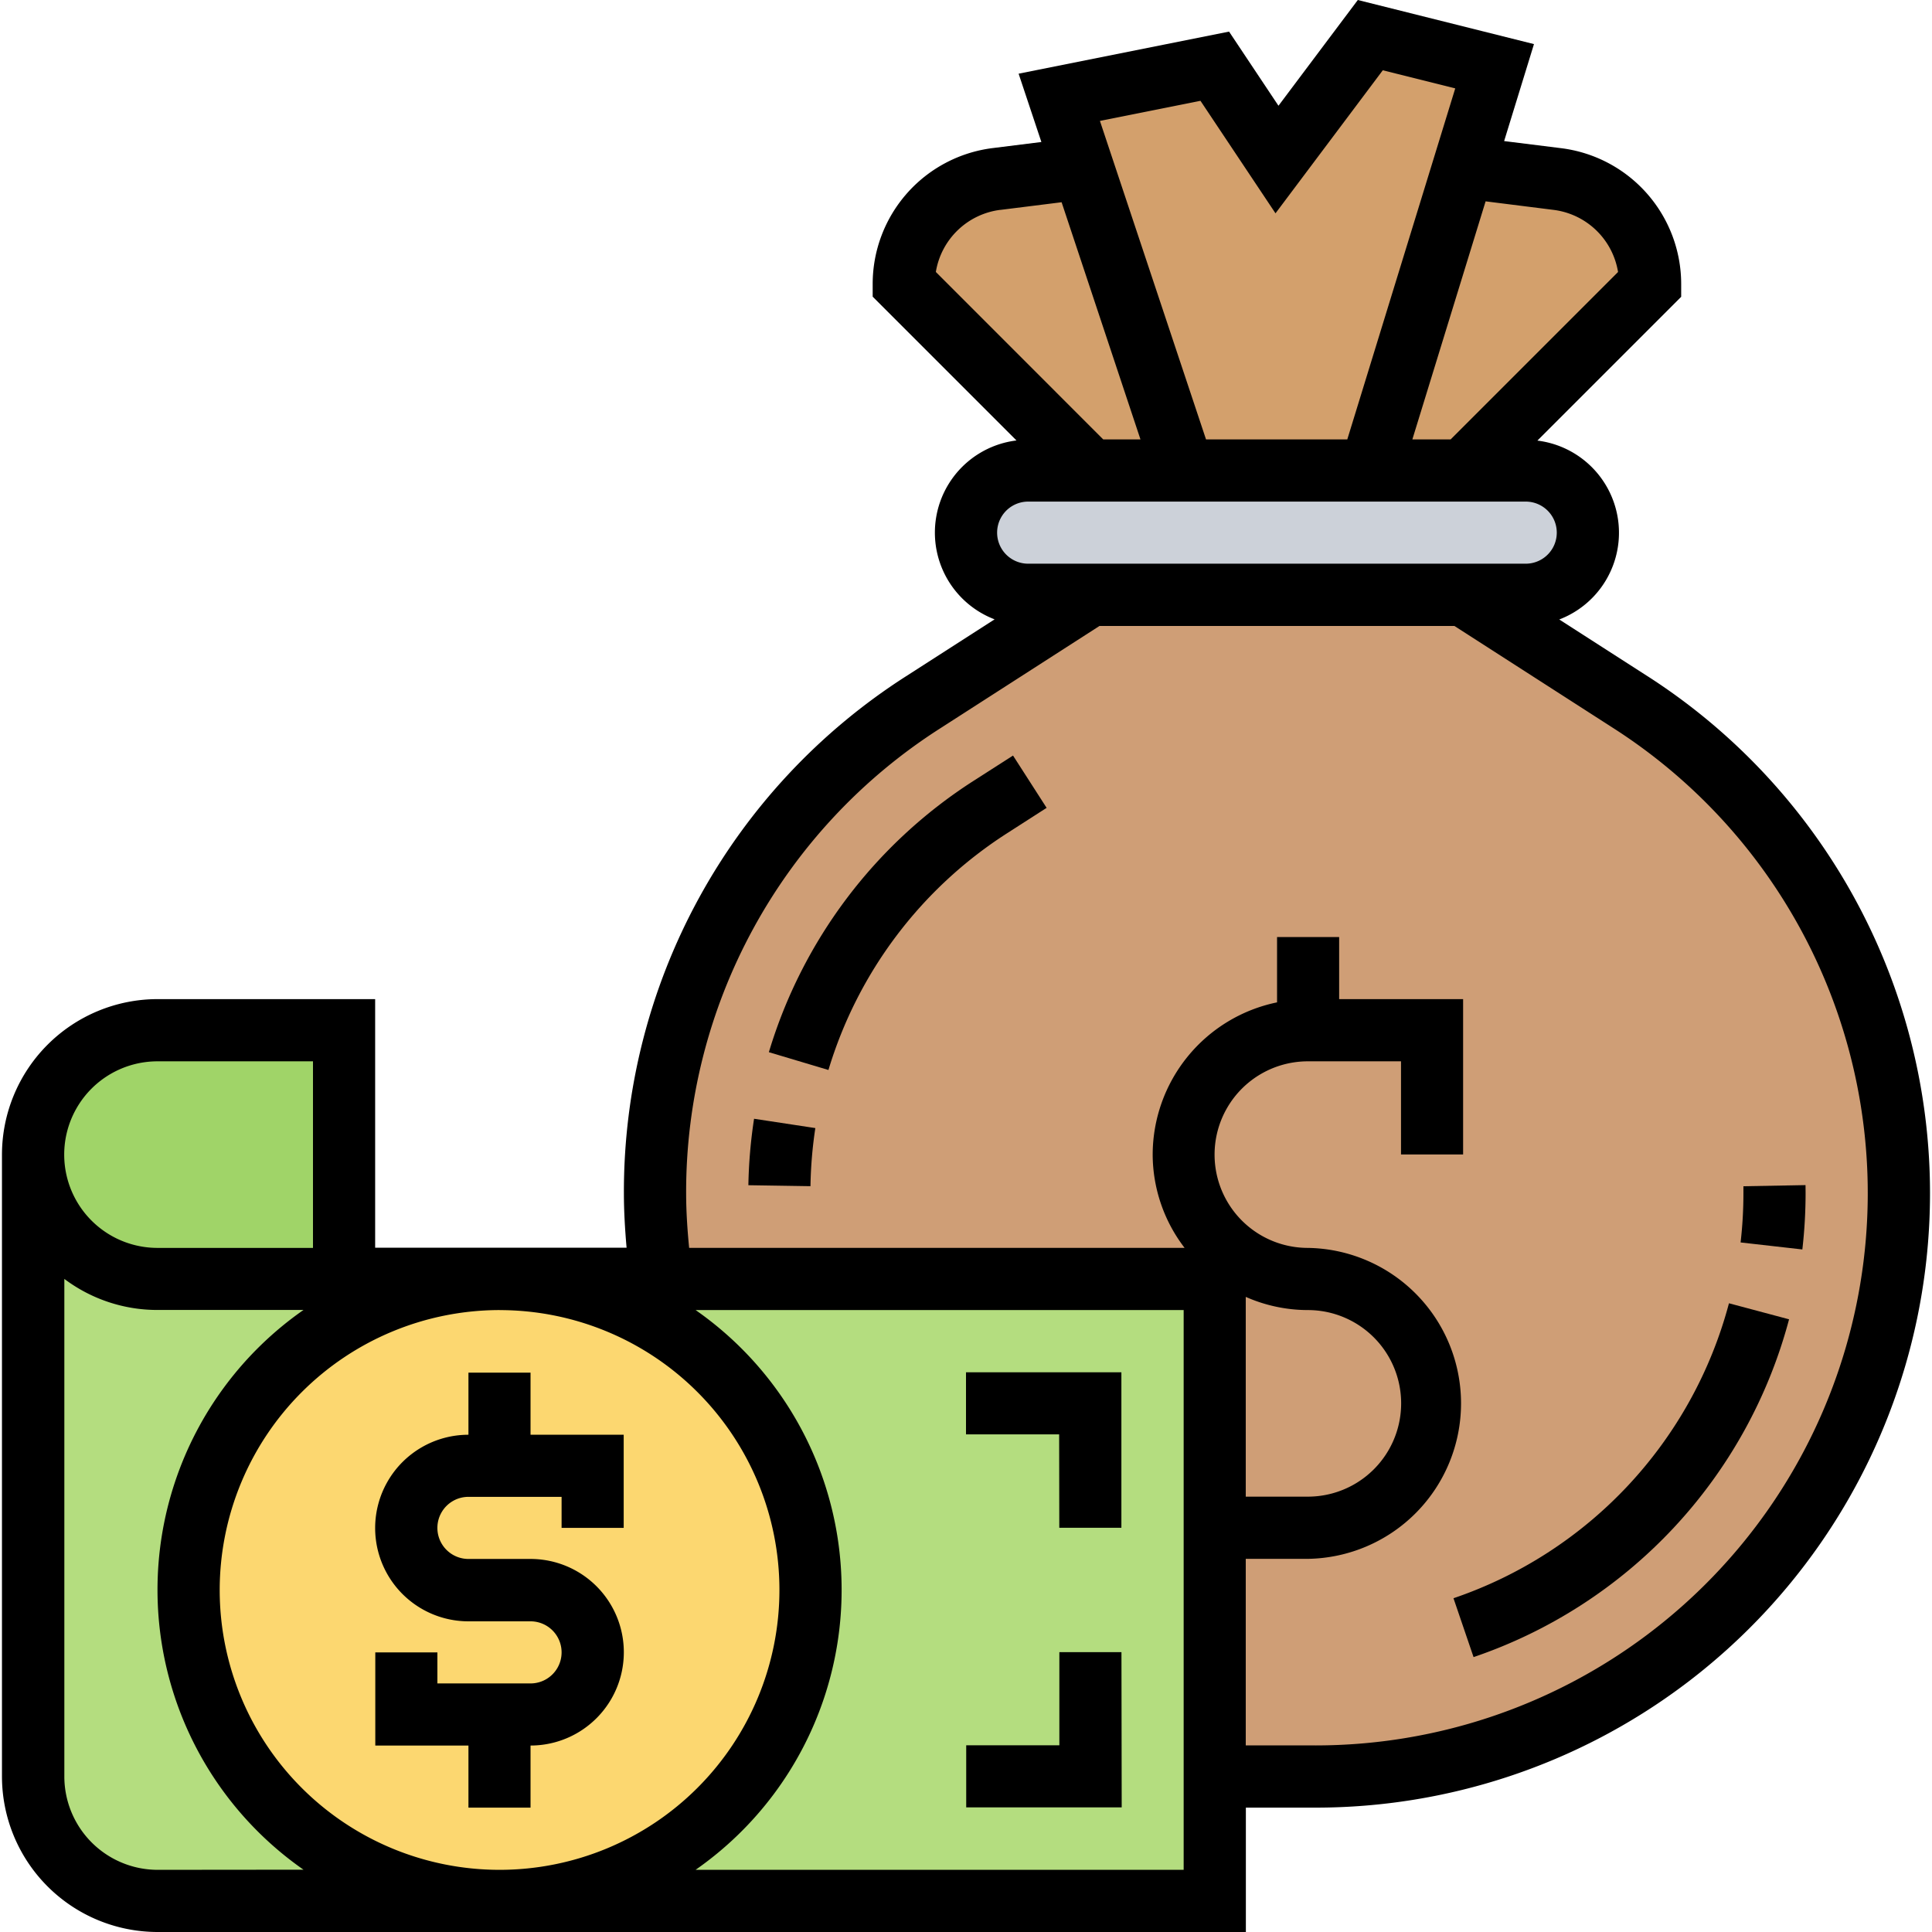 <svg xmlns="http://www.w3.org/2000/svg" xmlns:xlink="http://www.w3.org/1999/xlink" width="56" height="56" viewBox="0 0 56 56">
  <defs>
    <clipPath id="clip-path">
      <rect id="Rectángulo_35799" data-name="Rectángulo 35799" width="56" height="56" transform="translate(495 5880)" fill="#fff" stroke="#707070" stroke-width="1"/>
    </clipPath>
  </defs>
  <g id="_69" data-name="69" transform="translate(-495 -5880)" clip-path="url(#clip-path)">
    <g id="bolsa-de-dinero" transform="translate(494.157 5879.216)">
      <g id="Grupo_93469" data-name="Grupo 93469">
        <g id="Grupo_93460" data-name="Grupo 93460">
          <path id="Trazado_127277" data-name="Trazado 127277" d="M32.232,5.66l2.92,8.761h-2.7L27.04,9.013a3.065,3.065,0,0,1,2.686-3.038l2.5-.315Z" fill="#d3a06c"/>
        </g>
        <g id="Grupo_93461" data-name="Grupo 93461">
          <path id="Trazado_127278" data-name="Trazado 127278" d="M44.165,2.7l-.9,2.929-2.7,8.788H35.152L32.232,5.66l-.685-2.055,4.507-.9,1.8,2.7L40.56,1.8Z" fill="#d3a06c"/>
        </g>
        <g id="Grupo_93462" data-name="Grupo 93462">
          <path id="Trazado_127279" data-name="Trazado 127279" d="M48.672,9.013l-5.408,5.408h-2.7l2.7-8.788,2.722.343A3.065,3.065,0,0,1,48.672,9.013Z" fill="#d3a06c"/>
        </g>
        <g id="Grupo_93463" data-name="Grupo 93463">
          <path id="Trazado_127280" data-name="Trazado 127280" d="M45.067,14.421a1.808,1.808,0,0,1,1.8,1.8,1.816,1.816,0,0,1-1.8,1.8H30.645a1.808,1.808,0,0,1-1.8-1.8,1.816,1.816,0,0,1,1.8-1.8H45.067Z" fill="#ccd1d9"/>
        </g>
        <g id="Grupo_93464" data-name="Grupo 93464">
          <path id="Trazado_127281" data-name="Trazado 127281" d="M36.053,45.067V37.856H20.01a17.378,17.378,0,0,1-.18-2.488A16.926,16.926,0,0,1,27.59,21.145l4.858-3.119H43.264l4.858,3.119a16.911,16.911,0,0,1-9.149,31.132H36.738c-.234,0-.46-.009-.685-.018Z" fill="#cf9e76"/>
        </g>
        <g id="Grupo_93465" data-name="Grupo 93465">
          <path id="Trazado_127282" data-name="Trazado 127282" d="M36.053,52.259v3.623H15.323a9.013,9.013,0,0,0,0-18.027H36.053v14.4Z" fill="#b4dd7f"/>
        </g>
        <g id="Grupo_93466" data-name="Grupo 93466">
          <circle id="Elipse_4872" data-name="Elipse 4872" cx="9.013" cy="9.013" r="9.013" transform="translate(6.309 37.856)" fill="#fcd770"/>
        </g>
        <g id="Grupo_93467" data-name="Grupo 93467">
          <path id="Trazado_127283" data-name="Trazado 127283" d="M10.816,37.856h4.507a9.013,9.013,0,0,0,0,18.027H5.408A3.6,3.6,0,0,1,1.8,52.277V34.251a3.6,3.6,0,0,0,3.605,3.605Z" fill="#b4dd7f"/>
        </g>
        <g id="Grupo_93468" data-name="Grupo 93468">
          <path id="Trazado_127284" data-name="Trazado 127284" d="M10.816,30.645v7.211H5.408a3.605,3.605,0,1,1,0-7.211Z" fill="#a0d468"/>
        </g>
      </g>
      <g id="Grupo_93470" data-name="Grupo 93470">
        <path id="Trazado_127285" data-name="Trazado 127285" d="M22.535,35.138l1.8.028a12.563,12.563,0,0,1,.141-1.684L22.7,33.212A14.369,14.369,0,0,0,22.535,35.138Z"/>
        <path id="Trazado_127286" data-name="Trazado 127286" d="M29.056,23.421a14.186,14.186,0,0,0-5.927,7.861l1.727.516a12.385,12.385,0,0,1,5.175-6.86l1.149-.738-.974-1.516Z"/>
        <path id="Trazado_127287" data-name="Trazado 127287" d="M53.177,35.135l-1.8.033,0,.2a12.41,12.41,0,0,1-.082,1.429L53.085,37a14.359,14.359,0,0,0,.094-1.634Z"/>
        <path id="Trazado_127288" data-name="Trazado 127288" d="M42.973,47.11l.582,1.706A14.189,14.189,0,0,0,52.7,39.025l-1.742-.465a12.388,12.388,0,0,1-7.986,8.55Z"/>
        <path id="Trazado_127289" data-name="Trazado 127289" d="M48.605,20.389,46.039,18.74a2.691,2.691,0,0,0-.634-5.185l4.168-4.168V9.013A3.97,3.97,0,0,0,46.1,5.08l-1.659-.207.865-2.811L40.2.784,37.9,3.849,36.468,1.7l-6.1,1.22L31.028,4.9l-1.418.177a3.97,3.97,0,0,0-3.472,3.933v.373l4.168,4.168a2.691,2.691,0,0,0-.634,5.185l-2.566,1.649a17.733,17.733,0,0,0-8.179,14.98c0,.529.032,1.058.078,1.585H11.717V29.744H5.408A4.512,4.512,0,0,0,.9,34.251V52.277a4.512,4.512,0,0,0,4.507,4.507H36.955V53.179h2.02a17.809,17.809,0,0,0,9.631-32.79ZM45.877,6.868a2.167,2.167,0,0,1,1.866,1.8L42.891,13.52h-1.11l2.123-6.9ZM35.639,3.706l2.175,3.261,3.11-4.146,2.1.525L39.895,13.52H35.8L32.725,4.289Zm-5.8,3.162,1.775-.222L33.9,13.52h-1.08L27.969,8.667a2.167,2.167,0,0,1,1.866-1.8Zm.81,8.455H45.067a.9.9,0,1,1,0,1.8H30.645a.9.9,0,0,1,0-1.8ZM5.408,31.547H9.915v5.408H5.408a2.7,2.7,0,0,1,0-5.408Zm0,23.435a2.707,2.707,0,0,1-2.7-2.7V37.854a4.483,4.483,0,0,0,2.7.9H9.64a9.891,9.891,0,0,0,0,16.224Zm9.915-16.224a8.112,8.112,0,1,1-8.112,8.112A8.121,8.121,0,0,1,15.323,38.757ZM35.152,54.981H21.006a9.891,9.891,0,0,0,0-16.224H35.152Zm1.8-16.606a4.462,4.462,0,0,0,1.8.382,2.7,2.7,0,1,1,0,5.408h-1.8Zm2.02,13h-2.02V45.968h1.8a4.507,4.507,0,0,0,0-9.013,2.7,2.7,0,0,1,0-5.408h2.7v2.7h1.8V29.744H39.659v-1.8h-1.8v1.894a4.514,4.514,0,0,0-3.605,4.416,4.46,4.46,0,0,0,.925,2.7H20.818c-.051-.526-.087-1.055-.087-1.585a15.942,15.942,0,0,1,7.35-13.464l4.631-2.977H43l4.631,2.977a16.007,16.007,0,0,1-8.656,29.471Z"/>
        <path id="Trazado_127290" data-name="Trazado 127290" d="M14.421,53.179h1.8v-1.8a2.7,2.7,0,0,0,0-5.408h-1.8a.9.9,0,0,1,0-1.8h2.7v.9h1.8v-2.7h-2.7v-1.8h-1.8v1.8a2.7,2.7,0,1,0,0,5.408h1.8a.9.9,0,0,1,0,1.8h-2.7v-.9h-1.8v2.7h2.7Z"/>
        <path id="Trazado_127291" data-name="Trazado 127291" d="M31.547,45.067h1.8V40.56H28.843v1.8h2.7Z"/>
        <path id="Trazado_127292" data-name="Trazado 127292" d="M33.349,48.672h-1.8v2.7h-2.7v1.8h4.507Z"/>
      </g>
    </g>
  </g>
</svg>
